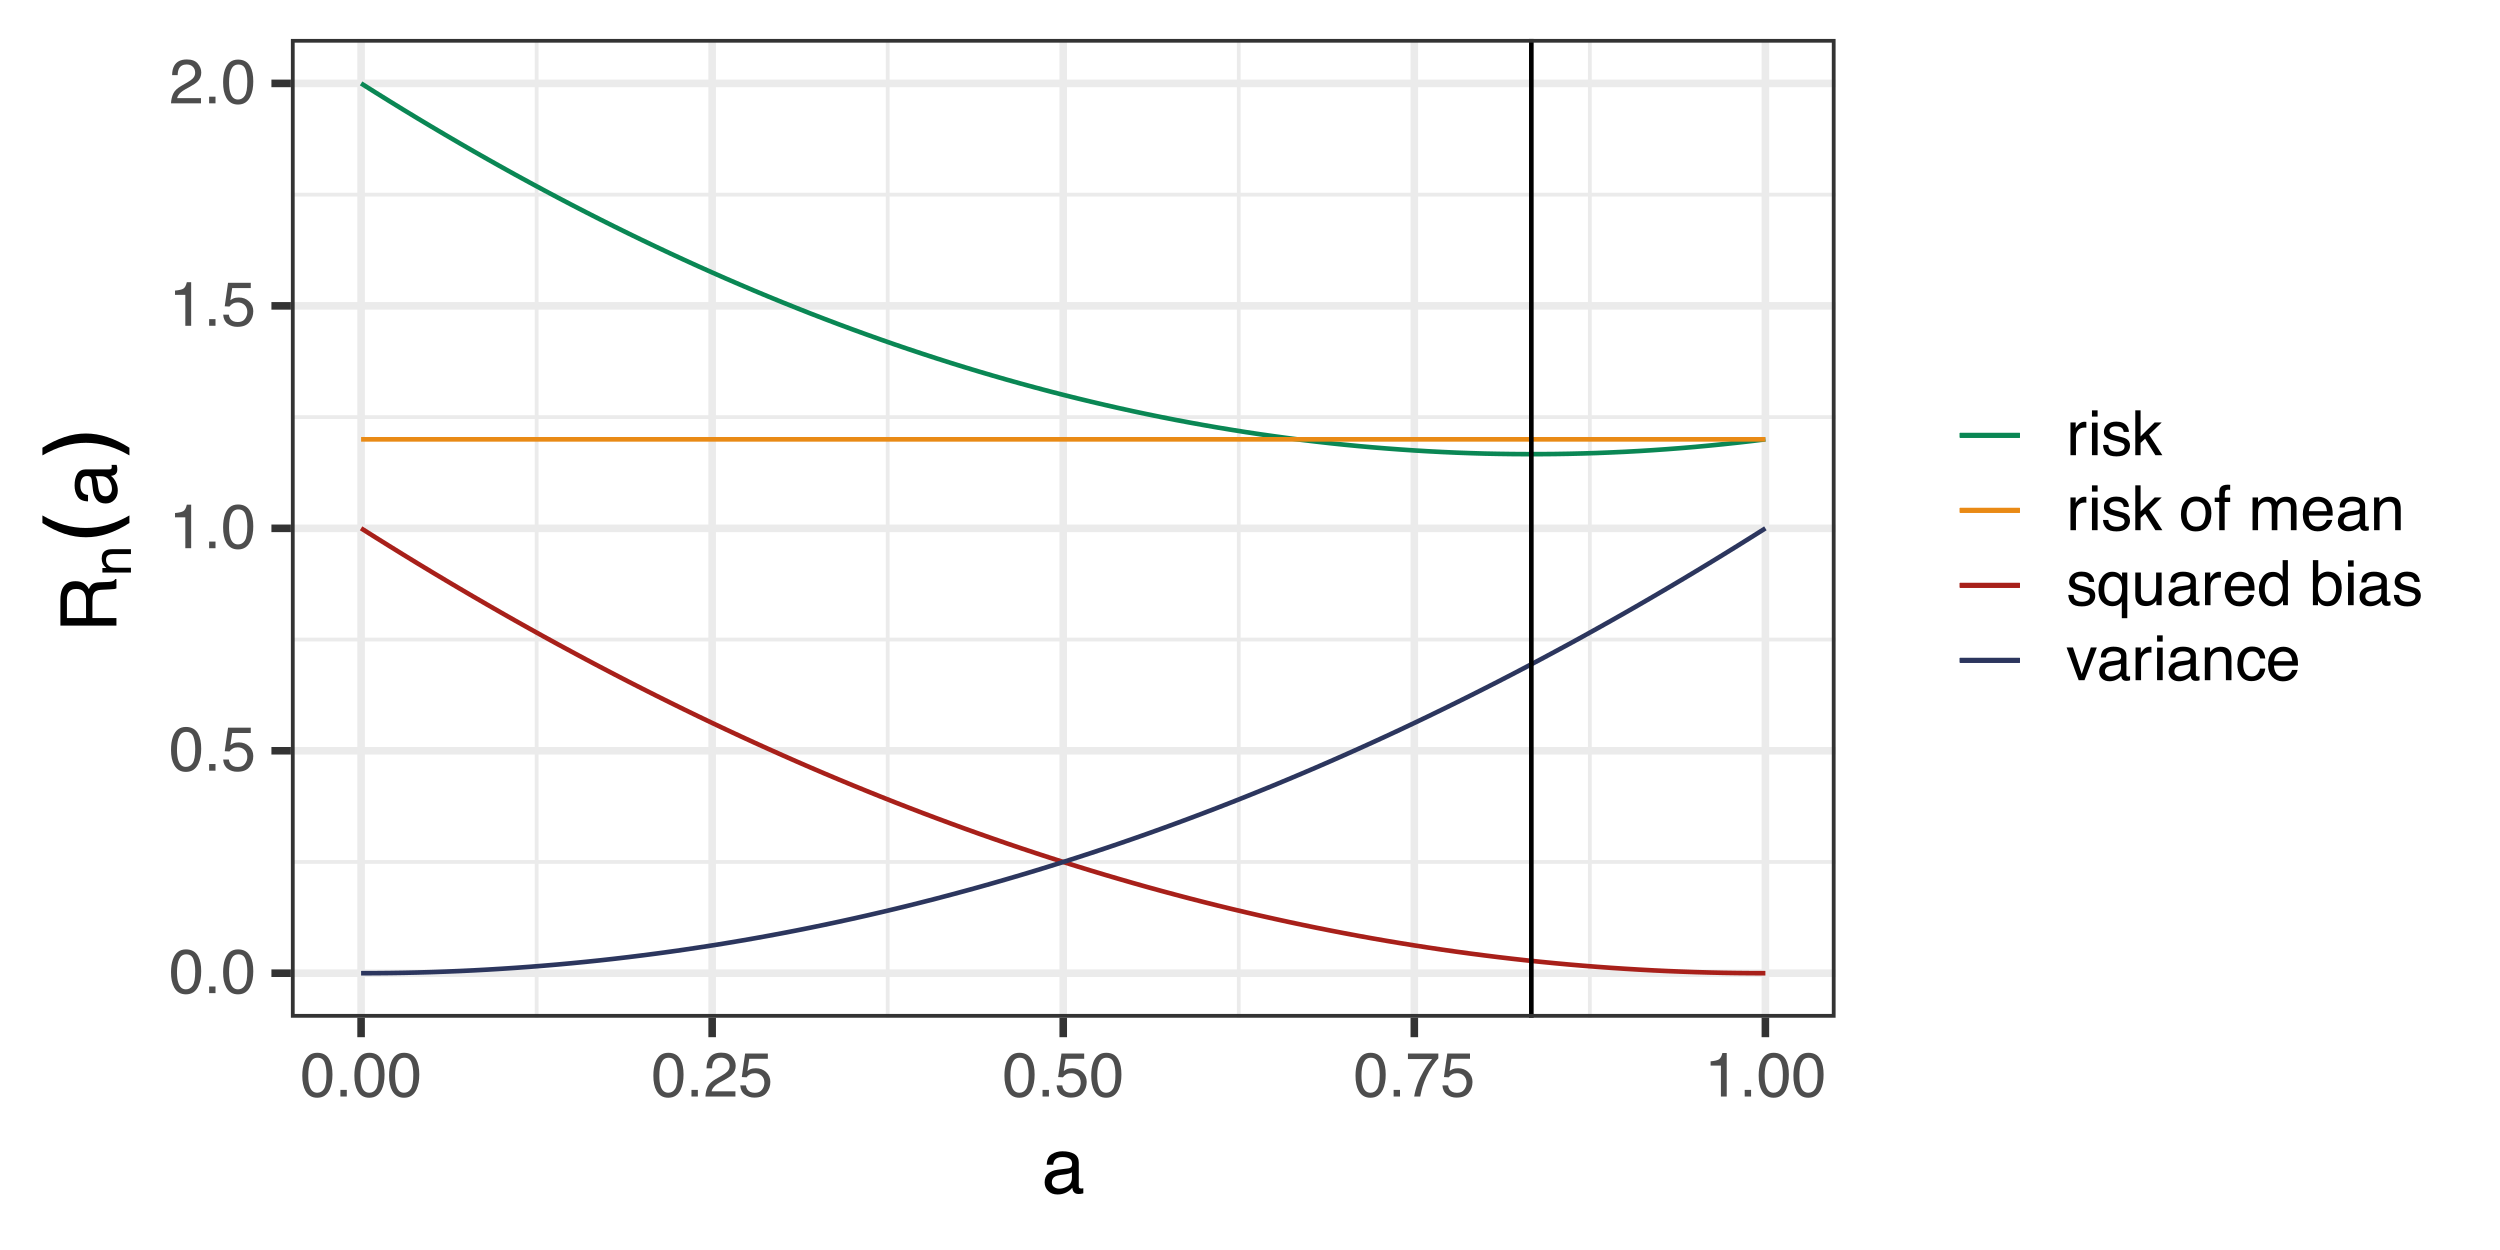 <?xml version="1.0" encoding="UTF-8"?>
<svg xmlns="http://www.w3.org/2000/svg" xmlns:xlink="http://www.w3.org/1999/xlink" width="576" height="288" viewBox="0 0 576 288">
<defs>
<g>
<g id="glyph-0-0">
<path d="M 0.469 0 L 0.469 -10.328 L 8.672 -10.328 L 8.672 0 Z M 7.375 -1.297 L 7.375 -9.047 L 1.766 -9.047 L 1.766 -1.297 Z M 7.375 -1.297 "/>
</g>
<g id="glyph-0-1">
<path d="M 3.891 -10.078 C 5.203 -10.078 6.145 -9.539 6.719 -8.469 C 7.176 -7.633 7.406 -6.492 7.406 -5.047 C 7.406 -3.68 7.195 -2.551 6.781 -1.656 C 6.195 -0.363 5.234 0.281 3.891 0.281 C 2.68 0.281 1.781 -0.242 1.188 -1.297 C 0.695 -2.172 0.453 -3.348 0.453 -4.828 C 0.453 -5.973 0.598 -6.957 0.891 -7.781 C 1.441 -9.312 2.441 -10.078 3.891 -10.078 Z M 3.891 -0.875 C 4.547 -0.875 5.066 -1.164 5.453 -1.75 C 5.836 -2.332 6.031 -3.414 6.031 -5 C 6.031 -6.145 5.891 -7.086 5.609 -7.828 C 5.328 -8.566 4.781 -8.938 3.969 -8.938 C 3.227 -8.938 2.688 -8.582 2.344 -7.875 C 2 -7.176 1.828 -6.145 1.828 -4.781 C 1.828 -3.758 1.938 -2.938 2.156 -2.312 C 2.488 -1.352 3.066 -0.875 3.891 -0.875 Z M 3.891 -0.875 "/>
</g>
<g id="glyph-0-2">
<path d="M 1.234 -1.531 L 2.703 -1.531 L 2.703 0 L 1.234 0 Z M 1.234 -1.531 "/>
</g>
<g id="glyph-0-3">
<path d="M 1.781 -2.562 C 1.863 -1.844 2.195 -1.344 2.781 -1.062 C 3.082 -0.926 3.43 -0.859 3.828 -0.859 C 4.578 -0.859 5.129 -1.098 5.484 -1.578 C 5.848 -2.055 6.031 -2.586 6.031 -3.172 C 6.031 -3.867 5.816 -4.41 5.391 -4.797 C 4.961 -5.18 4.445 -5.375 3.844 -5.375 C 3.406 -5.375 3.031 -5.289 2.719 -5.125 C 2.414 -4.957 2.148 -4.723 1.922 -4.422 L 0.828 -4.484 L 1.594 -9.906 L 6.828 -9.906 L 6.828 -8.688 L 2.547 -8.688 L 2.125 -5.875 C 2.352 -6.051 2.57 -6.188 2.781 -6.281 C 3.156 -6.438 3.594 -6.516 4.094 -6.516 C 5.008 -6.516 5.789 -6.219 6.438 -5.625 C 7.082 -5.031 7.406 -4.273 7.406 -3.359 C 7.406 -2.398 7.109 -1.555 6.516 -0.828 C 5.93 -0.109 4.992 0.25 3.703 0.25 C 2.879 0.25 2.148 0.02 1.516 -0.438 C 0.891 -0.895 0.539 -1.602 0.469 -2.562 Z M 1.781 -2.562 "/>
</g>
<g id="glyph-0-4">
<path d="M 1.375 -7.125 L 1.375 -8.109 C 2.289 -8.191 2.926 -8.336 3.281 -8.547 C 3.645 -8.754 3.914 -9.25 4.094 -10.031 L 5.094 -10.031 L 5.094 0 L 3.75 0 L 3.75 -7.125 Z M 1.375 -7.125 "/>
</g>
<g id="glyph-0-5">
<path d="M 0.453 0 C 0.492 -0.863 0.672 -1.617 0.984 -2.266 C 1.297 -2.91 1.906 -3.492 2.812 -4.016 L 4.172 -4.797 C 4.773 -5.148 5.195 -5.453 5.438 -5.703 C 5.82 -6.086 6.016 -6.531 6.016 -7.031 C 6.016 -7.613 5.836 -8.078 5.484 -8.422 C 5.129 -8.773 4.66 -8.953 4.078 -8.953 C 3.211 -8.953 2.613 -8.625 2.281 -7.969 C 2.102 -7.613 2.004 -7.125 1.984 -6.5 L 0.703 -6.5 C 0.711 -7.375 0.875 -8.086 1.188 -8.641 C 1.727 -9.617 2.695 -10.109 4.094 -10.109 C 5.238 -10.109 6.078 -9.797 6.609 -9.172 C 7.148 -8.547 7.422 -7.852 7.422 -7.094 C 7.422 -6.281 7.133 -5.586 6.562 -5.016 C 6.238 -4.68 5.648 -4.281 4.797 -3.812 L 3.828 -3.281 C 3.367 -3.02 3.008 -2.773 2.75 -2.547 C 2.281 -2.141 1.984 -1.691 1.859 -1.203 L 7.359 -1.203 L 7.359 0 Z M 0.453 0 "/>
</g>
<g id="glyph-0-6">
<path d="M 7.531 -9.906 L 7.531 -8.797 C 7.207 -8.484 6.773 -7.938 6.234 -7.156 C 5.703 -6.383 5.227 -5.547 4.812 -4.641 C 4.406 -3.766 4.098 -2.969 3.891 -2.25 C 3.754 -1.781 3.578 -1.031 3.359 0 L 1.969 0 C 2.281 -1.926 2.984 -3.836 4.078 -5.734 C 4.711 -6.859 5.383 -7.82 6.094 -8.625 L 0.531 -8.625 L 0.531 -9.906 Z M 7.531 -9.906 "/>
</g>
<g id="glyph-0-7">
<path d="M 0.969 -7.531 L 2.172 -7.531 L 2.172 -6.234 C 2.266 -6.484 2.504 -6.789 2.891 -7.156 C 3.273 -7.52 3.719 -7.703 4.219 -7.703 C 4.238 -7.703 4.273 -7.695 4.328 -7.688 C 4.391 -7.688 4.488 -7.68 4.625 -7.672 L 4.625 -6.328 C 4.551 -6.348 4.484 -6.359 4.422 -6.359 C 4.359 -6.359 4.289 -6.359 4.219 -6.359 C 3.57 -6.359 3.078 -6.156 2.734 -5.75 C 2.398 -5.344 2.234 -4.867 2.234 -4.328 L 2.234 0 L 0.969 0 Z M 0.969 -7.531 "/>
</g>
<g id="glyph-0-8">
<path d="M 0.922 -7.5 L 2.219 -7.5 L 2.219 0 L 0.922 0 Z M 0.922 -10.328 L 2.219 -10.328 L 2.219 -8.891 L 0.922 -8.891 Z M 0.922 -10.328 "/>
</g>
<g id="glyph-0-9">
<path d="M 1.688 -2.359 C 1.719 -1.941 1.82 -1.617 2 -1.391 C 2.312 -0.984 2.863 -0.781 3.656 -0.781 C 4.125 -0.781 4.535 -0.879 4.891 -1.078 C 5.254 -1.285 5.438 -1.602 5.438 -2.031 C 5.438 -2.352 5.289 -2.598 5 -2.766 C 4.82 -2.867 4.461 -2.988 3.922 -3.125 L 2.906 -3.391 C 2.27 -3.547 1.797 -3.723 1.484 -3.922 C 0.941 -4.266 0.672 -4.738 0.672 -5.344 C 0.672 -6.051 0.926 -6.625 1.438 -7.062 C 1.957 -7.508 2.648 -7.734 3.516 -7.734 C 4.648 -7.734 5.469 -7.398 5.969 -6.734 C 6.281 -6.305 6.43 -5.848 6.422 -5.359 L 5.234 -5.359 C 5.211 -5.648 5.113 -5.91 4.938 -6.141 C 4.645 -6.473 4.141 -6.641 3.422 -6.641 C 2.941 -6.641 2.578 -6.547 2.328 -6.359 C 2.086 -6.18 1.969 -5.945 1.969 -5.656 C 1.969 -5.32 2.129 -5.055 2.453 -4.859 C 2.641 -4.742 2.914 -4.641 3.281 -4.547 L 4.109 -4.344 C 5.023 -4.125 5.633 -3.91 5.938 -3.703 C 6.438 -3.379 6.688 -2.875 6.688 -2.188 C 6.688 -1.508 6.43 -0.926 5.922 -0.438 C 5.41 0.039 4.633 0.281 3.594 0.281 C 2.469 0.281 1.672 0.031 1.203 -0.469 C 0.742 -0.977 0.5 -1.609 0.469 -2.359 Z M 3.547 -7.719 Z M 3.547 -7.719 "/>
</g>
<g id="glyph-0-10">
<path d="M 0.906 -10.328 L 2.125 -10.328 L 2.125 -4.328 L 5.359 -7.531 L 6.984 -7.531 L 4.094 -4.719 L 7.141 0 L 5.531 0 L 3.172 -3.797 L 2.125 -2.828 L 2.125 0 L 0.906 0 Z M 0.906 -10.328 "/>
</g>
<g id="glyph-0-11">
</g>
<g id="glyph-0-12">
<path d="M 3.922 -0.812 C 4.754 -0.812 5.328 -1.129 5.641 -1.766 C 5.953 -2.398 6.109 -3.109 6.109 -3.891 C 6.109 -4.586 6 -5.16 5.781 -5.609 C 5.414 -6.297 4.801 -6.641 3.938 -6.641 C 3.156 -6.641 2.586 -6.344 2.234 -5.75 C 1.891 -5.164 1.719 -4.457 1.719 -3.625 C 1.719 -2.82 1.891 -2.148 2.234 -1.609 C 2.586 -1.078 3.148 -0.812 3.922 -0.812 Z M 3.969 -7.75 C 4.938 -7.75 5.754 -7.426 6.422 -6.781 C 7.098 -6.133 7.438 -5.18 7.438 -3.922 C 7.438 -2.711 7.141 -1.707 6.547 -0.906 C 5.953 -0.113 5.035 0.281 3.797 0.281 C 2.766 0.281 1.941 -0.066 1.328 -0.766 C 0.723 -1.473 0.422 -2.422 0.422 -3.609 C 0.422 -4.867 0.738 -5.875 1.375 -6.625 C 2.02 -7.375 2.883 -7.75 3.969 -7.75 Z M 3.922 -7.719 Z M 3.922 -7.719 "/>
</g>
<g id="glyph-0-13">
<path d="M 1.25 -8.688 C 1.258 -9.207 1.348 -9.586 1.516 -9.828 C 1.816 -10.266 2.391 -10.484 3.234 -10.484 C 3.305 -10.484 3.383 -10.477 3.469 -10.469 C 3.562 -10.469 3.66 -10.461 3.766 -10.453 L 3.766 -9.297 C 3.629 -9.305 3.531 -9.312 3.469 -9.312 C 3.414 -9.32 3.363 -9.328 3.312 -9.328 C 2.926 -9.328 2.695 -9.223 2.625 -9.016 C 2.551 -8.816 2.516 -8.312 2.516 -7.5 L 3.766 -7.5 L 3.766 -6.5 L 2.5 -6.5 L 2.5 0 L 1.25 0 L 1.25 -6.5 L 0.203 -6.5 L 0.203 -7.5 L 1.25 -7.5 Z M 1.25 -8.688 "/>
</g>
<g id="glyph-0-14">
<path d="M 0.922 -7.531 L 2.188 -7.531 L 2.188 -6.469 C 2.477 -6.832 2.75 -7.102 3 -7.281 C 3.414 -7.562 3.891 -7.703 4.422 -7.703 C 5.016 -7.703 5.492 -7.555 5.859 -7.266 C 6.066 -7.086 6.254 -6.836 6.422 -6.516 C 6.703 -6.922 7.031 -7.219 7.406 -7.406 C 7.789 -7.602 8.223 -7.703 8.703 -7.703 C 9.711 -7.703 10.398 -7.336 10.766 -6.609 C 10.961 -6.211 11.062 -5.68 11.062 -5.016 L 11.062 0 L 9.75 0 L 9.75 -5.234 C 9.75 -5.734 9.625 -6.078 9.375 -6.266 C 9.125 -6.453 8.816 -6.547 8.453 -6.547 C 7.953 -6.547 7.523 -6.379 7.172 -6.047 C 6.816 -5.711 6.641 -5.156 6.641 -4.375 L 6.641 0 L 5.344 0 L 5.344 -4.922 C 5.344 -5.43 5.281 -5.801 5.156 -6.031 C 4.969 -6.383 4.613 -6.562 4.094 -6.562 C 3.613 -6.562 3.176 -6.375 2.781 -6 C 2.383 -5.633 2.188 -4.969 2.188 -4 L 2.188 0 L 0.922 0 Z M 0.922 -7.531 "/>
</g>
<g id="glyph-0-15">
<path d="M 4.062 -7.703 C 4.602 -7.703 5.125 -7.578 5.625 -7.328 C 6.125 -7.078 6.504 -6.754 6.766 -6.359 C 7.016 -5.973 7.188 -5.523 7.281 -5.016 C 7.352 -4.672 7.391 -4.117 7.391 -3.359 L 1.859 -3.359 C 1.891 -2.598 2.07 -1.984 2.406 -1.516 C 2.738 -1.055 3.258 -0.828 3.969 -0.828 C 4.633 -0.828 5.164 -1.047 5.562 -1.484 C 5.781 -1.734 5.938 -2.023 6.031 -2.359 L 7.281 -2.359 C 7.25 -2.086 7.141 -1.781 6.953 -1.438 C 6.766 -1.094 6.555 -0.816 6.328 -0.609 C 5.941 -0.234 5.469 0.02 4.906 0.156 C 4.602 0.227 4.258 0.266 3.875 0.266 C 2.938 0.266 2.141 -0.07 1.484 -0.75 C 0.828 -1.438 0.5 -2.395 0.5 -3.625 C 0.5 -4.832 0.828 -5.812 1.484 -6.562 C 2.141 -7.32 3 -7.703 4.062 -7.703 Z M 6.078 -4.375 C 6.023 -4.914 5.906 -5.352 5.719 -5.688 C 5.375 -6.289 4.797 -6.594 3.984 -6.594 C 3.398 -6.594 2.91 -6.383 2.516 -5.969 C 2.129 -5.551 1.926 -5.02 1.906 -4.375 Z M 3.953 -7.719 Z M 3.953 -7.719 "/>
</g>
<g id="glyph-0-16">
<path d="M 1.906 -2 C 1.906 -1.633 2.035 -1.348 2.297 -1.141 C 2.566 -0.93 2.883 -0.828 3.25 -0.828 C 3.695 -0.828 4.129 -0.926 4.547 -1.125 C 5.242 -1.469 5.594 -2.031 5.594 -2.812 L 5.594 -3.828 C 5.438 -3.734 5.238 -3.648 5 -3.578 C 4.758 -3.516 4.52 -3.473 4.281 -3.453 L 3.516 -3.344 C 3.055 -3.281 2.711 -3.188 2.484 -3.062 C 2.098 -2.844 1.906 -2.488 1.906 -2 Z M 4.969 -4.562 C 5.258 -4.602 5.453 -4.727 5.547 -4.938 C 5.609 -5.039 5.641 -5.203 5.641 -5.422 C 5.641 -5.848 5.484 -6.156 5.172 -6.344 C 4.867 -6.539 4.43 -6.641 3.859 -6.641 C 3.191 -6.641 2.723 -6.461 2.453 -6.109 C 2.297 -5.91 2.191 -5.617 2.141 -5.234 L 0.969 -5.234 C 0.988 -6.16 1.285 -6.805 1.859 -7.172 C 2.441 -7.535 3.117 -7.719 3.891 -7.719 C 4.773 -7.719 5.492 -7.547 6.047 -7.203 C 6.586 -6.867 6.859 -6.348 6.859 -5.641 L 6.859 -1.297 C 6.859 -1.16 6.883 -1.051 6.938 -0.969 C 7 -0.895 7.113 -0.859 7.281 -0.859 C 7.344 -0.859 7.406 -0.859 7.469 -0.859 C 7.539 -0.867 7.617 -0.883 7.703 -0.906 L 7.703 0.031 C 7.504 0.094 7.352 0.129 7.25 0.141 C 7.145 0.148 7.004 0.156 6.828 0.156 C 6.391 0.156 6.07 0.004 5.875 -0.297 C 5.77 -0.461 5.695 -0.695 5.656 -1 C 5.406 -0.664 5.035 -0.375 4.547 -0.125 C 4.066 0.125 3.535 0.25 2.953 0.25 C 2.254 0.25 1.68 0.039 1.234 -0.375 C 0.797 -0.801 0.578 -1.336 0.578 -1.984 C 0.578 -2.68 0.797 -3.219 1.234 -3.594 C 1.672 -3.977 2.242 -4.219 2.953 -4.312 Z M 3.922 -7.719 Z M 3.922 -7.719 "/>
</g>
<g id="glyph-0-17">
<path d="M 0.922 -7.531 L 2.125 -7.531 L 2.125 -6.469 C 2.488 -6.906 2.867 -7.219 3.266 -7.406 C 3.66 -7.602 4.102 -7.703 4.594 -7.703 C 5.664 -7.703 6.391 -7.328 6.766 -6.578 C 6.961 -6.172 7.062 -5.586 7.062 -4.828 L 7.062 0 L 5.781 0 L 5.781 -4.75 C 5.781 -5.207 5.711 -5.578 5.578 -5.859 C 5.348 -6.328 4.941 -6.562 4.359 -6.562 C 4.055 -6.562 3.805 -6.531 3.609 -6.469 C 3.266 -6.363 2.961 -6.16 2.703 -5.859 C 2.492 -5.609 2.352 -5.348 2.281 -5.078 C 2.219 -4.816 2.188 -4.441 2.188 -3.953 L 2.188 0 L 0.922 0 Z M 3.906 -7.719 Z M 3.906 -7.719 "/>
</g>
<g id="glyph-0-18">
<path d="M 1.75 -3.672 C 1.75 -3.016 1.836 -2.469 2.016 -2.031 C 2.336 -1.238 2.914 -0.844 3.75 -0.844 C 4.633 -0.844 5.242 -1.258 5.578 -2.094 C 5.766 -2.539 5.859 -3.117 5.859 -3.828 C 5.859 -4.484 5.754 -5.031 5.547 -5.469 C 5.203 -6.207 4.602 -6.578 3.75 -6.578 C 3.195 -6.578 2.723 -6.336 2.328 -5.859 C 1.941 -5.391 1.75 -4.66 1.75 -3.672 Z M 3.609 -7.703 C 4.234 -7.703 4.758 -7.547 5.188 -7.234 C 5.426 -7.066 5.648 -6.816 5.859 -6.484 L 5.859 -7.531 L 7.062 -7.531 L 7.062 3 L 5.797 3 L 5.797 -0.859 C 5.586 -0.523 5.297 -0.258 4.922 -0.062 C 4.547 0.133 4.082 0.234 3.531 0.234 C 2.727 0.234 2.008 -0.078 1.375 -0.703 C 0.738 -1.328 0.422 -2.285 0.422 -3.578 C 0.422 -4.773 0.719 -5.758 1.312 -6.531 C 1.906 -7.312 2.672 -7.703 3.609 -7.703 Z M 3.609 -7.703 "/>
</g>
<g id="glyph-0-19">
<path d="M 2.188 -7.531 L 2.188 -2.531 C 2.188 -2.145 2.25 -1.832 2.375 -1.594 C 2.602 -1.145 3.023 -0.922 3.641 -0.922 C 4.516 -0.922 5.113 -1.312 5.438 -2.094 C 5.613 -2.52 5.703 -3.098 5.703 -3.828 L 5.703 -7.531 L 6.969 -7.531 L 6.969 0 L 5.766 0 L 5.781 -1.109 C 5.613 -0.828 5.41 -0.586 5.172 -0.391 C 4.691 0.004 4.102 0.203 3.406 0.203 C 2.332 0.203 1.602 -0.156 1.219 -0.875 C 1.008 -1.258 0.906 -1.77 0.906 -2.406 L 0.906 -7.531 Z M 3.938 -7.719 Z M 3.938 -7.719 "/>
</g>
<g id="glyph-0-20">
<path d="M 1.734 -3.672 C 1.734 -2.867 1.898 -2.195 2.234 -1.656 C 2.578 -1.113 3.129 -0.844 3.891 -0.844 C 4.473 -0.844 4.953 -1.094 5.328 -1.594 C 5.711 -2.094 5.906 -2.816 5.906 -3.766 C 5.906 -4.711 5.707 -5.414 5.312 -5.875 C 4.926 -6.332 4.445 -6.562 3.875 -6.562 C 3.238 -6.562 2.723 -6.316 2.328 -5.828 C 1.93 -5.336 1.734 -4.617 1.734 -3.672 Z M 3.641 -7.672 C 4.211 -7.672 4.691 -7.547 5.078 -7.297 C 5.305 -7.16 5.566 -6.914 5.859 -6.562 L 5.859 -10.375 L 7.062 -10.375 L 7.062 0 L 5.938 0 L 5.938 -1.047 C 5.633 -0.586 5.281 -0.254 4.875 -0.047 C 4.477 0.16 4.02 0.266 3.5 0.266 C 2.656 0.266 1.926 -0.082 1.312 -0.781 C 0.695 -1.488 0.391 -2.43 0.391 -3.609 C 0.391 -4.703 0.672 -5.648 1.234 -6.453 C 1.797 -7.266 2.598 -7.672 3.641 -7.672 Z M 3.641 -7.672 "/>
</g>
<g id="glyph-0-21">
<path d="M 0.828 -10.375 L 2.062 -10.375 L 2.062 -6.625 C 2.332 -6.977 2.66 -7.25 3.047 -7.438 C 3.43 -7.633 3.852 -7.734 4.312 -7.734 C 5.25 -7.734 6.008 -7.41 6.594 -6.766 C 7.176 -6.117 7.469 -5.164 7.469 -3.906 C 7.469 -2.719 7.176 -1.727 6.594 -0.938 C 6.02 -0.156 5.223 0.234 4.203 0.234 C 3.629 0.234 3.145 0.098 2.75 -0.172 C 2.52 -0.336 2.27 -0.602 2 -0.969 L 2 0 L 0.828 0 Z M 4.125 -0.875 C 4.812 -0.875 5.32 -1.145 5.656 -1.688 C 6 -2.238 6.172 -2.957 6.172 -3.844 C 6.172 -4.633 6 -5.289 5.656 -5.812 C 5.32 -6.332 4.82 -6.594 4.156 -6.594 C 3.582 -6.594 3.078 -6.379 2.641 -5.953 C 2.203 -5.523 1.984 -4.82 1.984 -3.844 C 1.984 -3.133 2.078 -2.562 2.266 -2.125 C 2.586 -1.289 3.207 -0.875 4.125 -0.875 Z M 4.125 -0.875 "/>
</g>
<g id="glyph-0-22">
<path d="M 1.547 -7.531 L 3.562 -1.406 L 5.656 -7.531 L 7.047 -7.531 L 4.203 0 L 2.859 0 L 0.078 -7.531 Z M 1.547 -7.531 "/>
</g>
<g id="glyph-0-23">
<path d="M 3.828 -7.75 C 4.68 -7.75 5.375 -7.539 5.906 -7.125 C 6.438 -6.719 6.754 -6.008 6.859 -5 L 5.641 -5 C 5.555 -5.469 5.379 -5.852 5.109 -6.156 C 4.848 -6.469 4.422 -6.625 3.828 -6.625 C 3.023 -6.625 2.453 -6.227 2.109 -5.438 C 1.879 -4.926 1.766 -4.297 1.766 -3.547 C 1.766 -2.785 1.922 -2.145 2.234 -1.625 C 2.555 -1.113 3.062 -0.859 3.75 -0.859 C 4.27 -0.859 4.68 -1.02 4.984 -1.344 C 5.297 -1.664 5.516 -2.109 5.641 -2.672 L 6.859 -2.672 C 6.723 -1.672 6.375 -0.938 5.812 -0.469 C 5.25 -0.008 4.531 0.219 3.656 0.219 C 2.664 0.219 1.879 -0.141 1.297 -0.859 C 0.711 -1.578 0.422 -2.477 0.422 -3.562 C 0.422 -4.883 0.738 -5.91 1.375 -6.641 C 2.02 -7.379 2.836 -7.75 3.828 -7.75 Z M 3.641 -7.719 Z M 3.641 -7.719 "/>
</g>
<g id="glyph-1-0">
<path d="M 0.578 0 L 0.578 -12.906 L 10.828 -12.906 L 10.828 0 Z M 9.219 -1.625 L 9.219 -11.297 L 2.203 -11.297 L 2.203 -1.625 Z M 9.219 -1.625 "/>
</g>
<g id="glyph-1-1">
<path d="M 2.375 -2.5 C 2.375 -2.039 2.539 -1.68 2.875 -1.422 C 3.207 -1.16 3.602 -1.031 4.062 -1.031 C 4.613 -1.031 5.148 -1.16 5.672 -1.422 C 6.555 -1.848 7 -2.547 7 -3.516 L 7 -4.797 C 6.801 -4.672 6.551 -4.566 6.25 -4.484 C 5.945 -4.398 5.648 -4.344 5.359 -4.312 L 4.391 -4.188 C 3.816 -4.102 3.391 -3.984 3.109 -3.828 C 2.617 -3.547 2.375 -3.102 2.375 -2.5 Z M 6.203 -5.703 C 6.566 -5.754 6.812 -5.906 6.938 -6.156 C 7.008 -6.301 7.047 -6.504 7.047 -6.766 C 7.047 -7.305 6.852 -7.695 6.469 -7.938 C 6.082 -8.188 5.531 -8.312 4.812 -8.312 C 3.988 -8.312 3.406 -8.086 3.062 -7.641 C 2.863 -7.391 2.738 -7.023 2.688 -6.547 L 1.203 -6.547 C 1.234 -7.703 1.609 -8.504 2.328 -8.953 C 3.055 -9.41 3.898 -9.641 4.859 -9.641 C 5.961 -9.641 6.859 -9.43 7.547 -9.016 C 8.234 -8.586 8.578 -7.93 8.578 -7.047 L 8.578 -1.625 C 8.578 -1.457 8.609 -1.32 8.672 -1.219 C 8.742 -1.125 8.891 -1.078 9.109 -1.078 C 9.18 -1.078 9.258 -1.078 9.344 -1.078 C 9.426 -1.086 9.52 -1.102 9.625 -1.125 L 9.625 0.047 C 9.375 0.117 9.188 0.16 9.062 0.172 C 8.938 0.191 8.758 0.203 8.531 0.203 C 7.988 0.203 7.594 0.008 7.344 -0.375 C 7.219 -0.582 7.129 -0.875 7.078 -1.25 C 6.754 -0.82 6.289 -0.453 5.688 -0.141 C 5.082 0.16 4.414 0.312 3.688 0.312 C 2.812 0.312 2.098 0.047 1.547 -0.484 C 0.992 -1.016 0.719 -1.676 0.719 -2.469 C 0.719 -3.344 0.988 -4.02 1.531 -4.5 C 2.082 -4.977 2.801 -5.273 3.688 -5.391 Z M 4.891 -9.641 Z M 4.891 -9.641 "/>
</g>
<g id="glyph-2-0">
<path d="M 0 -0.578 L -12.906 -0.578 L -12.906 -10.828 L 0 -10.828 Z M -1.625 -9.219 L -11.297 -9.219 L -11.297 -2.203 L -1.625 -2.203 Z M -1.625 -9.219 "/>
</g>
<g id="glyph-2-1">
<path d="M -7 -7.375 C -7 -8.195 -7.16 -8.844 -7.484 -9.312 C -7.816 -9.789 -8.41 -10.031 -9.266 -10.031 C -10.18 -10.031 -10.805 -9.695 -11.141 -9.031 C -11.316 -8.676 -11.406 -8.203 -11.406 -7.609 L -11.406 -3.328 L -7 -3.328 Z M -12.906 -1.578 L -12.906 -7.562 C -12.906 -8.539 -12.766 -9.352 -12.484 -10 C -11.93 -11.207 -10.914 -11.812 -9.438 -11.812 C -8.656 -11.812 -8.02 -11.648 -7.531 -11.328 C -7.039 -11.016 -6.645 -10.57 -6.344 -10 C -6.133 -10.5 -5.863 -10.875 -5.531 -11.125 C -5.195 -11.383 -4.656 -11.531 -3.906 -11.562 L -2.188 -11.625 C -1.688 -11.633 -1.316 -11.676 -1.078 -11.75 C -0.672 -11.852 -0.41 -12.039 -0.297 -12.312 L 0 -12.312 L 0 -10.156 C -0.113 -10.102 -0.254 -10.055 -0.422 -10.016 C -0.598 -9.984 -0.941 -9.957 -1.453 -9.938 L -3.609 -9.828 C -4.453 -9.785 -5.016 -9.473 -5.297 -8.891 C -5.453 -8.555 -5.531 -8.031 -5.531 -7.312 L -5.531 -3.328 L 0 -3.328 L 0 -1.578 Z M -12.906 -1.578 "/>
</g>
<g id="glyph-2-2">
<path d="M -2.5 -2.375 C -2.039 -2.375 -1.68 -2.539 -1.422 -2.875 C -1.16 -3.207 -1.031 -3.602 -1.031 -4.062 C -1.031 -4.613 -1.16 -5.148 -1.422 -5.672 C -1.848 -6.555 -2.547 -7 -3.516 -7 L -4.797 -7 C -4.672 -6.801 -4.566 -6.551 -4.484 -6.25 C -4.398 -5.945 -4.344 -5.648 -4.312 -5.359 L -4.188 -4.391 C -4.102 -3.816 -3.984 -3.391 -3.828 -3.109 C -3.547 -2.617 -3.102 -2.375 -2.5 -2.375 Z M -5.703 -6.203 C -5.754 -6.566 -5.906 -6.812 -6.156 -6.938 C -6.301 -7.008 -6.504 -7.047 -6.766 -7.047 C -7.305 -7.047 -7.695 -6.852 -7.938 -6.469 C -8.188 -6.082 -8.312 -5.531 -8.312 -4.812 C -8.312 -3.988 -8.086 -3.406 -7.641 -3.062 C -7.391 -2.863 -7.023 -2.738 -6.547 -2.688 L -6.547 -1.203 C -7.703 -1.234 -8.504 -1.609 -8.953 -2.328 C -9.41 -3.055 -9.641 -3.898 -9.641 -4.859 C -9.641 -5.961 -9.43 -6.859 -9.016 -7.547 C -8.586 -8.234 -7.93 -8.578 -7.047 -8.578 L -1.625 -8.578 C -1.457 -8.578 -1.32 -8.609 -1.219 -8.672 C -1.125 -8.742 -1.078 -8.891 -1.078 -9.109 C -1.078 -9.18 -1.078 -9.258 -1.078 -9.344 C -1.086 -9.426 -1.102 -9.52 -1.125 -9.625 L 0.047 -9.625 C 0.117 -9.375 0.16 -9.188 0.172 -9.062 C 0.191 -8.938 0.203 -8.758 0.203 -8.531 C 0.203 -7.988 0.008 -7.594 -0.375 -7.344 C -0.582 -7.219 -0.875 -7.129 -1.25 -7.078 C -0.82 -6.754 -0.453 -6.289 -0.141 -5.688 C 0.16 -5.082 0.312 -4.414 0.312 -3.688 C 0.312 -2.812 0.047 -2.098 -0.484 -1.547 C -1.016 -0.992 -1.676 -0.719 -2.469 -0.719 C -3.344 -0.719 -4.02 -0.988 -4.5 -1.531 C -4.977 -2.082 -5.273 -2.801 -5.391 -3.688 Z M -9.641 -4.891 Z M -9.641 -4.891 "/>
</g>
<g id="glyph-3-0">
<path d="M 0 -0.406 L -9.031 -0.406 L -9.031 -7.578 L 0 -7.578 Z M -1.125 -6.438 L -7.906 -6.438 L -7.906 -1.531 L -1.125 -1.531 Z M -1.125 -6.438 "/>
</g>
<g id="glyph-3-1">
<path d="M -6.578 -0.812 L -6.578 -1.859 L -5.656 -1.859 C -6.039 -2.172 -6.316 -2.5 -6.484 -2.844 C -6.648 -3.195 -6.734 -3.586 -6.734 -4.016 C -6.734 -4.953 -6.406 -5.582 -5.75 -5.906 C -5.395 -6.094 -4.883 -6.188 -4.219 -6.188 L 0 -6.188 L 0 -5.062 L -4.156 -5.062 C -4.551 -5.062 -4.875 -5 -5.125 -4.875 C -5.531 -4.676 -5.734 -4.32 -5.734 -3.812 C -5.734 -3.539 -5.707 -3.32 -5.656 -3.156 C -5.562 -2.852 -5.379 -2.586 -5.109 -2.359 C -4.898 -2.172 -4.676 -2.051 -4.438 -2 C -4.207 -1.945 -3.879 -1.922 -3.453 -1.922 L 0 -1.922 L 0 -0.812 Z M -6.75 -3.406 Z M -6.75 -3.406 "/>
</g>
<g id="glyph-4-0">
<path d="M 3.984 -1.125 L -15.859 -1.125 L -15.859 -12.375 L 3.984 -12.375 Z M 2.719 -2.391 L 2.719 -11.125 L -14.594 -11.125 L -14.594 -2.391 Z M 2.719 -2.391 "/>
</g>
<g id="glyph-4-1">
<path d="M -17.078 -6.969 C -15.391 -5.988 -13.723 -5.258 -12.078 -4.781 C -10.43 -4.312 -8.758 -4.078 -7.062 -4.078 C -5.375 -4.078 -3.695 -4.316 -2.031 -4.797 C -0.375 -5.273 1.289 -6 2.969 -6.969 L 2.969 -5.219 C 1.25 -4.125 -0.441 -3.301 -2.109 -2.75 C -3.773 -2.207 -5.426 -1.938 -7.062 -1.938 C -8.695 -1.938 -10.344 -2.207 -12 -2.75 C -13.656 -3.289 -15.348 -4.113 -17.078 -5.219 Z M -17.078 -6.969 "/>
</g>
<g id="glyph-4-2">
<path d="M -17.078 -1.797 L -17.078 -3.562 C -15.348 -4.656 -13.656 -5.473 -12 -6.016 C -10.344 -6.566 -8.695 -6.844 -7.062 -6.844 C -5.426 -6.844 -3.773 -6.566 -2.109 -6.016 C -0.441 -5.473 1.25 -4.656 2.969 -3.562 L 2.969 -1.797 C 1.289 -2.773 -0.375 -3.504 -2.031 -3.984 C -3.695 -4.461 -5.375 -4.703 -7.062 -4.703 C -8.758 -4.703 -10.43 -4.461 -12.078 -3.984 C -13.723 -3.504 -15.391 -2.773 -17.078 -1.797 Z M -17.078 -1.797 "/>
</g>
</g>
<clipPath id="clip-0">
<path clip-rule="nonzero" d="M 67.02 8.965 L 422.922 8.965 L 422.922 234.48 L 67.02 234.48 Z M 67.02 8.965 "/>
</clipPath>
<clipPath id="clip-1">
<path clip-rule="nonzero" d="M 67.02 198 L 422.922 198 L 422.922 200 L 67.02 200 Z M 67.02 198 "/>
</clipPath>
<clipPath id="clip-2">
<path clip-rule="nonzero" d="M 67.02 146 L 422.922 146 L 422.922 148 L 67.02 148 Z M 67.02 146 "/>
</clipPath>
<clipPath id="clip-3">
<path clip-rule="nonzero" d="M 67.02 95 L 422.922 95 L 422.922 97 L 67.02 97 Z M 67.02 95 "/>
</clipPath>
<clipPath id="clip-4">
<path clip-rule="nonzero" d="M 67.02 44 L 422.922 44 L 422.922 46 L 67.02 46 Z M 67.02 44 "/>
</clipPath>
<clipPath id="clip-5">
<path clip-rule="nonzero" d="M 123 8.965 L 125 8.965 L 125 234.48 L 123 234.48 Z M 123 8.965 "/>
</clipPath>
<clipPath id="clip-6">
<path clip-rule="nonzero" d="M 204 8.965 L 205 8.965 L 205 234.48 L 204 234.48 Z M 204 8.965 "/>
</clipPath>
<clipPath id="clip-7">
<path clip-rule="nonzero" d="M 284 8.965 L 286 8.965 L 286 234.48 L 284 234.48 Z M 284 8.965 "/>
</clipPath>
<clipPath id="clip-8">
<path clip-rule="nonzero" d="M 365 8.965 L 367 8.965 L 367 234.48 L 365 234.48 Z M 365 8.965 "/>
</clipPath>
<clipPath id="clip-9">
<path clip-rule="nonzero" d="M 67.02 223 L 422.922 223 L 422.922 226 L 67.02 226 Z M 67.02 223 "/>
</clipPath>
<clipPath id="clip-10">
<path clip-rule="nonzero" d="M 67.02 172 L 422.922 172 L 422.922 174 L 67.02 174 Z M 67.02 172 "/>
</clipPath>
<clipPath id="clip-11">
<path clip-rule="nonzero" d="M 67.02 120 L 422.922 120 L 422.922 123 L 67.02 123 Z M 67.02 120 "/>
</clipPath>
<clipPath id="clip-12">
<path clip-rule="nonzero" d="M 67.02 69 L 422.922 69 L 422.922 72 L 67.02 72 Z M 67.02 69 "/>
</clipPath>
<clipPath id="clip-13">
<path clip-rule="nonzero" d="M 67.02 18 L 422.922 18 L 422.922 21 L 67.02 21 Z M 67.02 18 "/>
</clipPath>
<clipPath id="clip-14">
<path clip-rule="nonzero" d="M 82 8.965 L 85 8.965 L 85 234.48 L 82 234.48 Z M 82 8.965 "/>
</clipPath>
<clipPath id="clip-15">
<path clip-rule="nonzero" d="M 163 8.965 L 165 8.965 L 165 234.48 L 163 234.48 Z M 163 8.965 "/>
</clipPath>
<clipPath id="clip-16">
<path clip-rule="nonzero" d="M 244 8.965 L 246 8.965 L 246 234.48 L 244 234.48 Z M 244 8.965 "/>
</clipPath>
<clipPath id="clip-17">
<path clip-rule="nonzero" d="M 324 8.965 L 327 8.965 L 327 234.48 L 324 234.48 Z M 324 8.965 "/>
</clipPath>
<clipPath id="clip-18">
<path clip-rule="nonzero" d="M 405 8.965 L 408 8.965 L 408 234.48 L 405 234.48 Z M 405 8.965 "/>
</clipPath>
<clipPath id="clip-19">
<path clip-rule="nonzero" d="M 352 8.965 L 354 8.965 L 354 234.48 L 352 234.48 Z M 352 8.965 "/>
</clipPath>
<clipPath id="clip-20">
<path clip-rule="nonzero" d="M 67.02 8.965 L 422.922 8.965 L 422.922 234.48 L 67.02 234.48 Z M 67.02 8.965 "/>
</clipPath>
</defs>
<rect x="-57.6" y="-28.8" width="691.2" height="345.6" fill="rgb(100%, 100%, 100%)" fill-opacity="1"/>
<rect x="-57.6" y="-28.8" width="691.2" height="345.6" fill="rgb(100%, 100%, 100%)" fill-opacity="1"/>
<path fill="none" stroke-width="1.746" stroke-linecap="round" stroke-linejoin="round" stroke="rgb(100%, 100%, 100%)" stroke-opacity="1" stroke-miterlimit="10" d="M 0 288 L 576 288 L 576 0 L 0 0 Z M 0 288 "/>
<g clip-path="url(#clip-0)">
<path fill-rule="nonzero" fill="rgb(100%, 100%, 100%)" fill-opacity="1" d="M 67.02 234.48 L 422.922 234.48 L 422.922 8.965 L 67.02 8.965 Z M 67.02 234.48 "/>
</g>
<g clip-path="url(#clip-1)">
<path fill="none" stroke-width="0.873" stroke-linecap="butt" stroke-linejoin="round" stroke="rgb(92.157%, 92.157%, 92.157%)" stroke-opacity="1" stroke-miterlimit="10" d="M 67.02 198.602 L 422.922 198.602 "/>
</g>
<g clip-path="url(#clip-2)">
<path fill="none" stroke-width="0.873" stroke-linecap="butt" stroke-linejoin="round" stroke="rgb(92.157%, 92.157%, 92.157%)" stroke-opacity="1" stroke-miterlimit="10" d="M 67.02 147.352 L 422.922 147.352 "/>
</g>
<g clip-path="url(#clip-3)">
<path fill="none" stroke-width="0.873" stroke-linecap="butt" stroke-linejoin="round" stroke="rgb(92.157%, 92.157%, 92.157%)" stroke-opacity="1" stroke-miterlimit="10" d="M 67.02 96.098 L 422.922 96.098 "/>
</g>
<g clip-path="url(#clip-4)">
<path fill="none" stroke-width="0.873" stroke-linecap="butt" stroke-linejoin="round" stroke="rgb(92.157%, 92.157%, 92.157%)" stroke-opacity="1" stroke-miterlimit="10" d="M 67.02 44.844 L 422.922 44.844 "/>
</g>
<g clip-path="url(#clip-5)">
<path fill="none" stroke-width="0.873" stroke-linecap="butt" stroke-linejoin="round" stroke="rgb(92.157%, 92.157%, 92.157%)" stroke-opacity="1" stroke-miterlimit="10" d="M 123.641 234.48 L 123.641 8.965 "/>
</g>
<g clip-path="url(#clip-6)">
<path fill="none" stroke-width="0.873" stroke-linecap="butt" stroke-linejoin="round" stroke="rgb(92.157%, 92.157%, 92.157%)" stroke-opacity="1" stroke-miterlimit="10" d="M 204.527 234.48 L 204.527 8.965 "/>
</g>
<g clip-path="url(#clip-7)">
<path fill="none" stroke-width="0.873" stroke-linecap="butt" stroke-linejoin="round" stroke="rgb(92.157%, 92.157%, 92.157%)" stroke-opacity="1" stroke-miterlimit="10" d="M 285.414 234.48 L 285.414 8.965 "/>
</g>
<g clip-path="url(#clip-8)">
<path fill="none" stroke-width="0.873" stroke-linecap="butt" stroke-linejoin="round" stroke="rgb(92.157%, 92.157%, 92.157%)" stroke-opacity="1" stroke-miterlimit="10" d="M 366.301 234.48 L 366.301 8.965 "/>
</g>
<g clip-path="url(#clip-9)">
<path fill="none" stroke-width="1.746" stroke-linecap="butt" stroke-linejoin="round" stroke="rgb(92.157%, 92.157%, 92.157%)" stroke-opacity="1" stroke-miterlimit="10" d="M 67.02 224.23 L 422.922 224.23 "/>
</g>
<g clip-path="url(#clip-10)">
<path fill="none" stroke-width="1.746" stroke-linecap="butt" stroke-linejoin="round" stroke="rgb(92.157%, 92.157%, 92.157%)" stroke-opacity="1" stroke-miterlimit="10" d="M 67.02 172.977 L 422.922 172.977 "/>
</g>
<g clip-path="url(#clip-11)">
<path fill="none" stroke-width="1.746" stroke-linecap="butt" stroke-linejoin="round" stroke="rgb(92.157%, 92.157%, 92.157%)" stroke-opacity="1" stroke-miterlimit="10" d="M 67.02 121.723 L 422.922 121.723 "/>
</g>
<g clip-path="url(#clip-12)">
<path fill="none" stroke-width="1.746" stroke-linecap="butt" stroke-linejoin="round" stroke="rgb(92.157%, 92.157%, 92.157%)" stroke-opacity="1" stroke-miterlimit="10" d="M 67.02 70.469 L 422.922 70.469 "/>
</g>
<g clip-path="url(#clip-13)">
<path fill="none" stroke-width="1.746" stroke-linecap="butt" stroke-linejoin="round" stroke="rgb(92.157%, 92.157%, 92.157%)" stroke-opacity="1" stroke-miterlimit="10" d="M 67.02 19.219 L 422.922 19.219 "/>
</g>
<g clip-path="url(#clip-14)">
<path fill="none" stroke-width="1.746" stroke-linecap="butt" stroke-linejoin="round" stroke="rgb(92.157%, 92.157%, 92.157%)" stroke-opacity="1" stroke-miterlimit="10" d="M 83.195 234.48 L 83.195 8.965 "/>
</g>
<g clip-path="url(#clip-15)">
<path fill="none" stroke-width="1.746" stroke-linecap="butt" stroke-linejoin="round" stroke="rgb(92.157%, 92.157%, 92.157%)" stroke-opacity="1" stroke-miterlimit="10" d="M 164.082 234.48 L 164.082 8.965 "/>
</g>
<g clip-path="url(#clip-16)">
<path fill="none" stroke-width="1.746" stroke-linecap="butt" stroke-linejoin="round" stroke="rgb(92.157%, 92.157%, 92.157%)" stroke-opacity="1" stroke-miterlimit="10" d="M 244.969 234.48 L 244.969 8.965 "/>
</g>
<g clip-path="url(#clip-17)">
<path fill="none" stroke-width="1.746" stroke-linecap="butt" stroke-linejoin="round" stroke="rgb(92.157%, 92.157%, 92.157%)" stroke-opacity="1" stroke-miterlimit="10" d="M 325.859 234.48 L 325.859 8.965 "/>
</g>
<g clip-path="url(#clip-18)">
<path fill="none" stroke-width="1.746" stroke-linecap="butt" stroke-linejoin="round" stroke="rgb(92.157%, 92.157%, 92.157%)" stroke-opacity="1" stroke-miterlimit="10" d="M 406.746 234.48 L 406.746 8.965 "/>
</g>
<path fill="none" stroke-width="1.067" stroke-linecap="butt" stroke-linejoin="round" stroke="rgb(65.882%, 12.549%, 10.196%)" stroke-opacity="1" stroke-miterlimit="10" d="M 83.195 121.723 L 86.434 123.762 L 89.668 125.781 L 92.902 127.781 L 96.137 129.762 L 99.375 131.719 L 102.609 133.656 L 105.844 135.57 L 109.082 137.469 L 112.316 139.344 L 115.551 141.199 L 118.785 143.035 L 122.023 144.848 L 125.258 146.645 L 128.492 148.418 L 131.73 150.168 L 134.965 151.902 L 138.199 153.613 L 141.434 155.305 L 144.672 156.977 L 147.906 158.625 L 151.141 160.254 L 154.379 161.863 L 157.613 163.453 L 160.848 165.023 L 164.082 166.57 L 167.32 168.098 L 170.555 169.605 L 173.789 171.09 L 177.027 172.555 L 180.262 174 L 183.496 175.426 L 186.73 176.832 L 189.969 178.215 L 193.203 179.578 L 196.438 180.922 L 199.676 182.242 L 202.91 183.547 L 206.145 184.828 L 209.379 186.086 L 212.617 187.328 L 215.852 188.547 L 219.086 189.746 L 222.32 190.926 L 225.559 192.086 L 228.793 193.223 L 232.027 194.34 L 235.266 195.438 L 238.5 196.512 L 241.734 197.566 L 244.969 198.602 L 248.207 199.617 L 251.441 200.613 L 254.676 201.586 L 257.914 202.539 L 261.148 203.473 L 264.383 204.387 L 267.617 205.277 L 270.855 206.148 L 274.09 207 L 277.324 207.828 L 280.562 208.641 L 283.797 209.43 L 287.031 210.195 L 290.266 210.945 L 293.504 211.672 L 296.738 212.379 L 299.973 213.066 L 303.211 213.734 L 306.445 214.379 L 309.68 215.004 L 312.914 215.609 L 316.152 216.195 L 319.387 216.758 L 322.621 217.301 L 325.859 217.824 L 329.094 218.324 L 332.328 218.809 L 335.562 219.27 L 338.801 219.711 L 342.035 220.129 L 345.27 220.531 L 348.504 220.91 L 351.742 221.27 L 354.977 221.605 L 358.211 221.922 L 361.449 222.223 L 364.684 222.496 L 367.918 222.754 L 371.152 222.988 L 374.391 223.203 L 377.625 223.398 L 380.859 223.574 L 384.098 223.727 L 387.332 223.859 L 390.566 223.973 L 393.801 224.066 L 397.039 224.137 L 400.273 224.188 L 403.508 224.219 L 406.746 224.23 "/>
<path fill="none" stroke-width="1.067" stroke-linecap="butt" stroke-linejoin="round" stroke="rgb(17.255%, 21.176%, 36.863%)" stroke-opacity="1" stroke-miterlimit="10" d="M 83.195 224.23 L 86.434 224.219 L 89.668 224.188 L 92.902 224.137 L 96.137 224.066 L 99.375 223.973 L 102.609 223.859 L 105.844 223.727 L 109.082 223.574 L 112.316 223.398 L 115.551 223.203 L 118.785 222.988 L 122.023 222.754 L 125.258 222.496 L 128.492 222.223 L 131.73 221.922 L 134.965 221.605 L 138.199 221.27 L 141.434 220.91 L 144.672 220.531 L 147.906 220.129 L 151.141 219.711 L 154.379 219.27 L 157.613 218.809 L 160.848 218.324 L 164.082 217.824 L 167.32 217.301 L 170.555 216.758 L 173.789 216.195 L 177.027 215.609 L 180.262 215.004 L 183.496 214.379 L 186.73 213.734 L 189.969 213.066 L 193.203 212.379 L 196.438 211.672 L 199.676 210.945 L 202.91 210.195 L 206.145 209.43 L 209.379 208.641 L 212.617 207.828 L 215.852 207 L 219.086 206.148 L 222.32 205.277 L 225.559 204.387 L 228.793 203.473 L 232.027 202.539 L 235.266 201.586 L 238.5 200.613 L 241.734 199.617 L 244.969 198.602 L 248.207 197.566 L 251.441 196.512 L 254.676 195.438 L 257.914 194.34 L 261.148 193.223 L 264.383 192.086 L 267.617 190.926 L 270.855 189.746 L 274.09 188.547 L 277.324 187.328 L 280.562 186.086 L 283.797 184.828 L 287.031 183.547 L 290.266 182.242 L 293.504 180.922 L 296.738 179.578 L 299.973 178.215 L 303.211 176.832 L 306.445 175.426 L 309.68 174 L 312.914 172.555 L 316.152 171.09 L 319.387 169.605 L 322.621 168.098 L 325.859 166.57 L 329.094 165.023 L 332.328 163.453 L 335.562 161.863 L 338.801 160.254 L 342.035 158.625 L 345.27 156.977 L 348.504 155.305 L 351.742 153.613 L 354.977 151.902 L 358.211 150.168 L 361.449 148.418 L 364.684 146.645 L 367.918 144.848 L 371.152 143.035 L 374.391 141.199 L 377.625 139.344 L 380.859 137.469 L 384.098 135.57 L 387.332 133.656 L 390.566 131.719 L 393.801 129.762 L 397.039 127.781 L 400.273 125.781 L 403.508 123.762 L 406.746 121.723 "/>
<path fill="none" stroke-width="1.067" stroke-linecap="butt" stroke-linejoin="round" stroke="rgb(3.922%, 52.941%, 32.941%)" stroke-opacity="1" stroke-miterlimit="10" d="M 83.195 19.219 L 86.434 21.254 L 89.668 23.27 L 92.902 25.258 L 96.137 27.223 L 99.375 29.16 L 102.609 31.074 L 105.844 32.965 L 109.082 34.832 L 112.316 36.672 L 115.551 38.488 L 118.785 40.281 L 122.023 42.047 L 125.258 43.789 L 128.492 45.508 L 131.73 47.203 L 134.965 48.871 L 138.199 50.516 L 141.434 52.133 L 144.672 53.73 L 147.906 55.301 L 151.141 56.844 L 154.379 58.367 L 157.613 59.863 L 160.848 61.336 L 164.082 62.781 L 167.32 64.207 L 170.555 65.602 L 173.789 66.977 L 177.027 68.324 L 180.262 69.648 L 183.496 70.949 L 186.73 72.227 L 189.969 73.477 L 193.203 74.703 L 196.438 75.902 L 199.676 77.078 L 202.91 78.23 L 206.145 79.359 L 209.379 80.461 L 212.617 81.539 L 215.852 82.594 L 219.086 83.625 L 222.32 84.629 L 225.559 85.609 L 228.793 86.562 L 232.027 87.496 L 235.266 88.402 L 238.5 89.281 L 241.734 90.141 L 244.969 90.973 L 248.207 91.781 L 251.441 92.562 L 254.676 93.32 L 257.914 94.055 L 261.148 94.766 L 264.383 95.449 L 267.617 96.109 L 270.855 96.746 L 274.09 97.355 L 277.324 97.941 L 280.562 98.504 L 283.797 99.039 L 287.031 99.555 L 290.266 100.043 L 293.504 100.504 L 296.738 100.945 L 299.973 101.359 L 303.211 101.746 L 306.445 102.113 L 309.68 102.453 L 312.914 102.77 L 316.152 103.059 L 319.387 103.324 L 322.621 103.566 L 325.859 103.785 L 329.094 103.977 L 332.328 104.145 L 335.562 104.289 L 338.801 104.406 L 342.035 104.504 L 345.27 104.57 L 348.504 104.617 L 351.742 104.637 L 354.977 104.633 L 358.211 104.605 L 361.449 104.551 L 364.684 104.473 L 367.918 104.371 L 371.152 104.242 L 374.391 104.094 L 377.625 103.918 L 380.859 103.715 L 384.098 103.488 L 387.332 103.238 L 390.566 102.965 L 393.801 102.664 L 397.039 102.34 L 400.273 101.992 L 403.508 101.621 L 406.746 101.223 "/>
<path fill="none" stroke-width="1.067" stroke-linecap="butt" stroke-linejoin="round" stroke="rgb(91.373%, 54.118%, 8.235%)" stroke-opacity="1" stroke-miterlimit="10" d="M 83.195 101.223 L 406.746 101.223 "/>
<g clip-path="url(#clip-19)">
<path fill="none" stroke-width="1.067" stroke-linecap="butt" stroke-linejoin="round" stroke="rgb(0%, 0%, 0%)" stroke-opacity="1" stroke-miterlimit="10" d="M 352.82 234.48 L 352.82 8.965 "/>
</g>
<g clip-path="url(#clip-20)">
<path fill="none" stroke-width="1.746" stroke-linecap="round" stroke-linejoin="round" stroke="rgb(20%, 20%, 20%)" stroke-opacity="1" stroke-miterlimit="10" d="M 67.02 234.48 L 422.922 234.48 L 422.922 8.965 L 67.02 8.965 Z M 67.02 234.48 "/>
</g>
<g fill="rgb(30.196%, 30.196%, 30.196%)" fill-opacity="1">
<use xlink:href="#glyph-0-1" x="38.949" y="228.818"/>
<use xlink:href="#glyph-0-2" x="46.949" y="228.818"/>
<use xlink:href="#glyph-0-1" x="50.949" y="228.818"/>
</g>
<g fill="rgb(30.196%, 30.196%, 30.196%)" fill-opacity="1">
<use xlink:href="#glyph-0-1" x="38.949" y="177.564"/>
<use xlink:href="#glyph-0-2" x="46.949" y="177.564"/>
<use xlink:href="#glyph-0-3" x="50.949" y="177.564"/>
</g>
<g fill="rgb(30.196%, 30.196%, 30.196%)" fill-opacity="1">
<use xlink:href="#glyph-0-4" x="38.949" y="126.311"/>
<use xlink:href="#glyph-0-2" x="46.949" y="126.311"/>
<use xlink:href="#glyph-0-1" x="50.949" y="126.311"/>
</g>
<g fill="rgb(30.196%, 30.196%, 30.196%)" fill-opacity="1">
<use xlink:href="#glyph-0-4" x="38.949" y="75.057"/>
<use xlink:href="#glyph-0-2" x="46.949" y="75.057"/>
<use xlink:href="#glyph-0-3" x="50.949" y="75.057"/>
</g>
<g fill="rgb(30.196%, 30.196%, 30.196%)" fill-opacity="1">
<use xlink:href="#glyph-0-5" x="38.949" y="23.807"/>
<use xlink:href="#glyph-0-2" x="46.949" y="23.807"/>
<use xlink:href="#glyph-0-1" x="50.949" y="23.807"/>
</g>
<path fill="none" stroke-width="1.746" stroke-linecap="butt" stroke-linejoin="round" stroke="rgb(20%, 20%, 20%)" stroke-opacity="1" stroke-miterlimit="10" d="M 62.535 224.23 L 67.02 224.23 "/>
<path fill="none" stroke-width="1.746" stroke-linecap="butt" stroke-linejoin="round" stroke="rgb(20%, 20%, 20%)" stroke-opacity="1" stroke-miterlimit="10" d="M 62.535 172.977 L 67.02 172.977 "/>
<path fill="none" stroke-width="1.746" stroke-linecap="butt" stroke-linejoin="round" stroke="rgb(20%, 20%, 20%)" stroke-opacity="1" stroke-miterlimit="10" d="M 62.535 121.723 L 67.02 121.723 "/>
<path fill="none" stroke-width="1.746" stroke-linecap="butt" stroke-linejoin="round" stroke="rgb(20%, 20%, 20%)" stroke-opacity="1" stroke-miterlimit="10" d="M 62.535 70.469 L 67.02 70.469 "/>
<path fill="none" stroke-width="1.746" stroke-linecap="butt" stroke-linejoin="round" stroke="rgb(20%, 20%, 20%)" stroke-opacity="1" stroke-miterlimit="10" d="M 62.535 19.219 L 67.02 19.219 "/>
<path fill="none" stroke-width="1.746" stroke-linecap="butt" stroke-linejoin="round" stroke="rgb(20%, 20%, 20%)" stroke-opacity="1" stroke-miterlimit="10" d="M 83.195 238.965 L 83.195 234.48 "/>
<path fill="none" stroke-width="1.746" stroke-linecap="butt" stroke-linejoin="round" stroke="rgb(20%, 20%, 20%)" stroke-opacity="1" stroke-miterlimit="10" d="M 164.082 238.965 L 164.082 234.48 "/>
<path fill="none" stroke-width="1.746" stroke-linecap="butt" stroke-linejoin="round" stroke="rgb(20%, 20%, 20%)" stroke-opacity="1" stroke-miterlimit="10" d="M 244.969 238.965 L 244.969 234.48 "/>
<path fill="none" stroke-width="1.746" stroke-linecap="butt" stroke-linejoin="round" stroke="rgb(20%, 20%, 20%)" stroke-opacity="1" stroke-miterlimit="10" d="M 325.859 238.965 L 325.859 234.48 "/>
<path fill="none" stroke-width="1.746" stroke-linecap="butt" stroke-linejoin="round" stroke="rgb(20%, 20%, 20%)" stroke-opacity="1" stroke-miterlimit="10" d="M 406.746 238.965 L 406.746 234.48 "/>
<g fill="rgb(30.196%, 30.196%, 30.196%)" fill-opacity="1">
<use xlink:href="#glyph-0-1" x="69.195" y="252.639"/>
<use xlink:href="#glyph-0-2" x="77.195" y="252.639"/>
<use xlink:href="#glyph-0-1" x="81.195" y="252.639"/>
<use xlink:href="#glyph-0-1" x="89.195" y="252.639"/>
</g>
<g fill="rgb(30.196%, 30.196%, 30.196%)" fill-opacity="1">
<use xlink:href="#glyph-0-1" x="150.082" y="252.639"/>
<use xlink:href="#glyph-0-2" x="158.082" y="252.639"/>
<use xlink:href="#glyph-0-5" x="162.082" y="252.639"/>
<use xlink:href="#glyph-0-3" x="170.082" y="252.639"/>
</g>
<g fill="rgb(30.196%, 30.196%, 30.196%)" fill-opacity="1">
<use xlink:href="#glyph-0-1" x="230.969" y="252.639"/>
<use xlink:href="#glyph-0-2" x="238.969" y="252.639"/>
<use xlink:href="#glyph-0-3" x="242.969" y="252.639"/>
<use xlink:href="#glyph-0-1" x="250.969" y="252.639"/>
</g>
<g fill="rgb(30.196%, 30.196%, 30.196%)" fill-opacity="1">
<use xlink:href="#glyph-0-1" x="311.859" y="252.639"/>
<use xlink:href="#glyph-0-2" x="319.859" y="252.639"/>
<use xlink:href="#glyph-0-6" x="323.859" y="252.639"/>
<use xlink:href="#glyph-0-3" x="331.859" y="252.639"/>
</g>
<g fill="rgb(30.196%, 30.196%, 30.196%)" fill-opacity="1">
<use xlink:href="#glyph-0-4" x="392.746" y="252.639"/>
<use xlink:href="#glyph-0-2" x="400.746" y="252.639"/>
<use xlink:href="#glyph-0-1" x="404.746" y="252.639"/>
<use xlink:href="#glyph-0-1" x="412.746" y="252.639"/>
</g>
<g fill="rgb(0%, 0%, 0%)" fill-opacity="1">
<use xlink:href="#glyph-1-1" x="239.969" y="274.896"/>
</g>
<g fill="rgb(0%, 0%, 0%)" fill-opacity="1">
<use xlink:href="#glyph-2-1" x="26.825" y="145.723"/>
</g>
<g fill="rgb(0%, 0%, 0%)" fill-opacity="1">
<use xlink:href="#glyph-3-1" x="30.166" y="132.723"/>
</g>
<g fill="rgb(0%, 0%, 0%)" fill-opacity="1">
<use xlink:href="#glyph-4-1" x="26.85" y="125.723"/>
</g>
<g fill="rgb(0%, 0%, 0%)" fill-opacity="1">
<use xlink:href="#glyph-2-2" x="26.825" y="116.723"/>
</g>
<g fill="rgb(0%, 0%, 0%)" fill-opacity="1">
<use xlink:href="#glyph-4-2" x="26.85" y="106.723"/>
</g>
<path fill-rule="nonzero" fill="rgb(100%, 100%, 100%)" fill-opacity="1" d="M 440.855 169.734 L 567.035 169.734 L 567.035 73.715 L 440.855 73.715 Z M 440.855 169.734 "/>
<path fill-rule="nonzero" fill="rgb(100%, 100%, 100%)" fill-opacity="1" d="M 449.82 108.926 L 467.102 108.926 L 467.102 91.645 L 449.82 91.645 Z M 449.82 108.926 "/>
<path fill="none" stroke-width="1.067" stroke-linecap="butt" stroke-linejoin="round" stroke="rgb(3.922%, 52.941%, 32.941%)" stroke-opacity="1" stroke-miterlimit="10" d="M 451.551 100.285 L 465.371 100.285 "/>
<path fill="none" stroke-width="1.067" stroke-linecap="butt" stroke-linejoin="round" stroke="rgb(3.922%, 52.941%, 32.941%)" stroke-opacity="1" stroke-miterlimit="10" d="M 451.551 100.285 L 465.371 100.285 "/>
<path fill="none" stroke-width="1.067" stroke-linecap="butt" stroke-linejoin="round" stroke="rgb(3.922%, 52.941%, 32.941%)" stroke-opacity="1" stroke-miterlimit="10" d="M 451.551 100.285 L 465.371 100.285 "/>
<path fill="none" stroke-width="1.067" stroke-linecap="butt" stroke-linejoin="round" stroke="rgb(3.922%, 52.941%, 32.941%)" stroke-opacity="1" stroke-miterlimit="10" d="M 451.551 100.285 L 465.371 100.285 "/>
<path fill-rule="nonzero" fill="rgb(100%, 100%, 100%)" fill-opacity="1" d="M 449.82 126.207 L 467.102 126.207 L 467.102 108.926 L 449.82 108.926 Z M 449.82 126.207 "/>
<path fill="none" stroke-width="1.067" stroke-linecap="butt" stroke-linejoin="round" stroke="rgb(91.373%, 54.118%, 8.235%)" stroke-opacity="1" stroke-miterlimit="10" d="M 451.551 117.566 L 465.371 117.566 "/>
<path fill="none" stroke-width="1.067" stroke-linecap="butt" stroke-linejoin="round" stroke="rgb(91.373%, 54.118%, 8.235%)" stroke-opacity="1" stroke-miterlimit="10" d="M 451.551 117.566 L 465.371 117.566 "/>
<path fill="none" stroke-width="1.067" stroke-linecap="butt" stroke-linejoin="round" stroke="rgb(91.373%, 54.118%, 8.235%)" stroke-opacity="1" stroke-miterlimit="10" d="M 451.551 117.566 L 465.371 117.566 "/>
<path fill="none" stroke-width="1.067" stroke-linecap="butt" stroke-linejoin="round" stroke="rgb(91.373%, 54.118%, 8.235%)" stroke-opacity="1" stroke-miterlimit="10" d="M 451.551 117.566 L 465.371 117.566 "/>
<path fill-rule="nonzero" fill="rgb(100%, 100%, 100%)" fill-opacity="1" d="M 449.82 143.488 L 467.102 143.488 L 467.102 126.207 L 449.82 126.207 Z M 449.82 143.488 "/>
<path fill="none" stroke-width="1.067" stroke-linecap="butt" stroke-linejoin="round" stroke="rgb(65.882%, 12.549%, 10.196%)" stroke-opacity="1" stroke-miterlimit="10" d="M 451.551 134.848 L 465.371 134.848 "/>
<path fill="none" stroke-width="1.067" stroke-linecap="butt" stroke-linejoin="round" stroke="rgb(65.882%, 12.549%, 10.196%)" stroke-opacity="1" stroke-miterlimit="10" d="M 451.551 134.848 L 465.371 134.848 "/>
<path fill="none" stroke-width="1.067" stroke-linecap="butt" stroke-linejoin="round" stroke="rgb(65.882%, 12.549%, 10.196%)" stroke-opacity="1" stroke-miterlimit="10" d="M 451.551 134.848 L 465.371 134.848 "/>
<path fill="none" stroke-width="1.067" stroke-linecap="butt" stroke-linejoin="round" stroke="rgb(65.882%, 12.549%, 10.196%)" stroke-opacity="1" stroke-miterlimit="10" d="M 451.551 134.848 L 465.371 134.848 "/>
<path fill-rule="nonzero" fill="rgb(100%, 100%, 100%)" fill-opacity="1" d="M 449.82 160.766 L 467.102 160.766 L 467.102 143.484 L 449.82 143.484 Z M 449.82 160.766 "/>
<path fill="none" stroke-width="1.067" stroke-linecap="butt" stroke-linejoin="round" stroke="rgb(17.255%, 21.176%, 36.863%)" stroke-opacity="1" stroke-miterlimit="10" d="M 451.551 152.125 L 465.371 152.125 "/>
<path fill="none" stroke-width="1.067" stroke-linecap="butt" stroke-linejoin="round" stroke="rgb(17.255%, 21.176%, 36.863%)" stroke-opacity="1" stroke-miterlimit="10" d="M 451.551 152.125 L 465.371 152.125 "/>
<path fill="none" stroke-width="1.067" stroke-linecap="butt" stroke-linejoin="round" stroke="rgb(17.255%, 21.176%, 36.863%)" stroke-opacity="1" stroke-miterlimit="10" d="M 451.551 152.125 L 465.371 152.125 "/>
<path fill="none" stroke-width="1.067" stroke-linecap="butt" stroke-linejoin="round" stroke="rgb(17.255%, 21.176%, 36.863%)" stroke-opacity="1" stroke-miterlimit="10" d="M 451.551 152.125 L 465.371 152.125 "/>
<g fill="rgb(0%, 0%, 0%)" fill-opacity="1">
<use xlink:href="#glyph-0-7" x="476.066" y="104.873"/>
<use xlink:href="#glyph-0-8" x="481.066" y="104.873"/>
<use xlink:href="#glyph-0-9" x="484.066" y="104.873"/>
<use xlink:href="#glyph-0-10" x="491.066" y="104.873"/>
</g>
<g fill="rgb(0%, 0%, 0%)" fill-opacity="1">
<use xlink:href="#glyph-0-7" x="476.066" y="122.154"/>
<use xlink:href="#glyph-0-8" x="481.066" y="122.154"/>
<use xlink:href="#glyph-0-9" x="484.066" y="122.154"/>
<use xlink:href="#glyph-0-10" x="491.066" y="122.154"/>
<use xlink:href="#glyph-0-11" x="498.066" y="122.154"/>
<use xlink:href="#glyph-0-12" x="502.066" y="122.154"/>
<use xlink:href="#glyph-0-13" x="510.066" y="122.154"/>
<use xlink:href="#glyph-0-11" x="514.066" y="122.154"/>
<use xlink:href="#glyph-0-14" x="518.066" y="122.154"/>
<use xlink:href="#glyph-0-15" x="530.066" y="122.154"/>
<use xlink:href="#glyph-0-16" x="538.066" y="122.154"/>
<use xlink:href="#glyph-0-17" x="546.066" y="122.154"/>
</g>
<g fill="rgb(0%, 0%, 0%)" fill-opacity="1">
<use xlink:href="#glyph-0-9" x="476.066" y="139.436"/>
<use xlink:href="#glyph-0-18" x="483.066" y="139.436"/>
<use xlink:href="#glyph-0-19" x="491.066" y="139.436"/>
<use xlink:href="#glyph-0-16" x="499.066" y="139.436"/>
<use xlink:href="#glyph-0-7" x="507.066" y="139.436"/>
<use xlink:href="#glyph-0-15" x="512.066" y="139.436"/>
<use xlink:href="#glyph-0-20" x="520.066" y="139.436"/>
<use xlink:href="#glyph-0-11" x="528.066" y="139.436"/>
<use xlink:href="#glyph-0-21" x="532.066" y="139.436"/>
<use xlink:href="#glyph-0-8" x="540.066" y="139.436"/>
<use xlink:href="#glyph-0-16" x="543.066" y="139.436"/>
<use xlink:href="#glyph-0-9" x="551.066" y="139.436"/>
</g>
<g fill="rgb(0%, 0%, 0%)" fill-opacity="1">
<use xlink:href="#glyph-0-22" x="476.066" y="156.713"/>
<use xlink:href="#glyph-0-16" x="483.066" y="156.713"/>
<use xlink:href="#glyph-0-7" x="491.066" y="156.713"/>
<use xlink:href="#glyph-0-8" x="496.066" y="156.713"/>
<use xlink:href="#glyph-0-16" x="499.066" y="156.713"/>
<use xlink:href="#glyph-0-17" x="507.066" y="156.713"/>
<use xlink:href="#glyph-0-23" x="515.066" y="156.713"/>
<use xlink:href="#glyph-0-15" x="522.066" y="156.713"/>
</g>
</svg>
